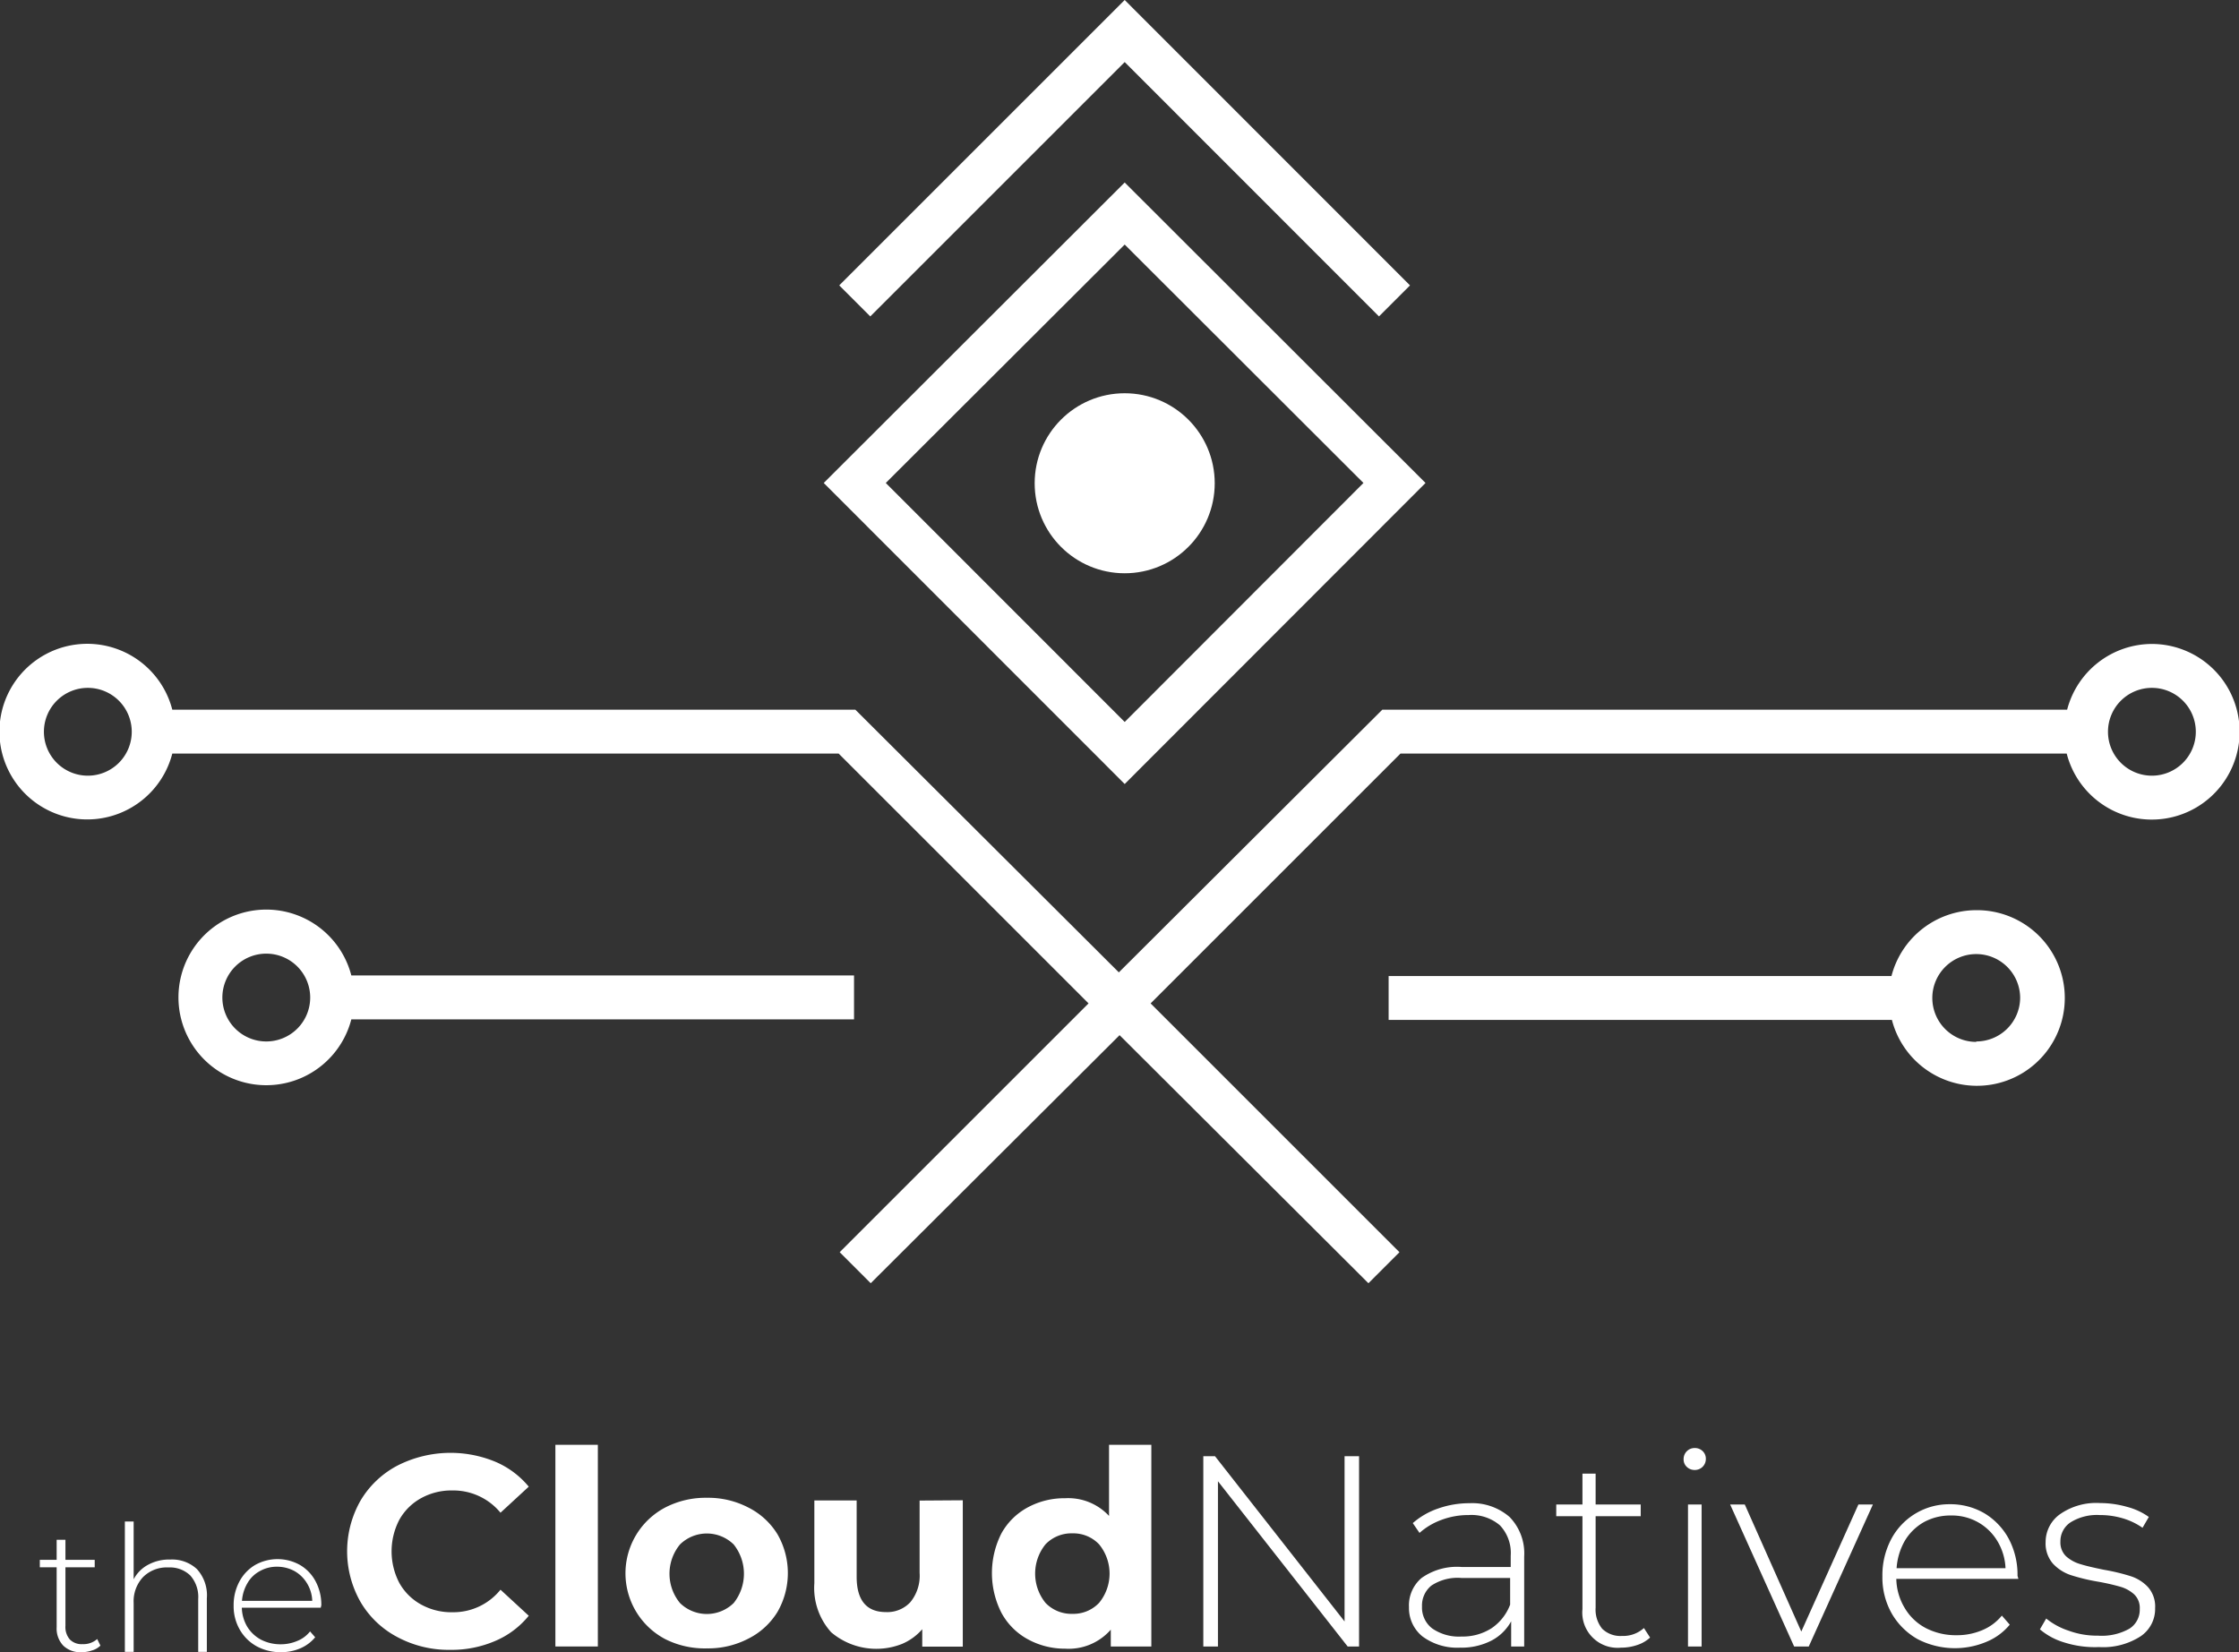 <svg xmlns="http://www.w3.org/2000/svg" viewBox="0 0 152.95 112.89"><rect x="0" y="0" width="152.95" height="112.89" fill="#333333" stroke="none"/><defs><style>.cls-1{fill:#fff;}</style></defs><title>CNs_logo_white_name</title><g id="Layer_2" data-name="Layer 2"><g id="Layer_1-2" data-name="Layer 1"><path class="cls-1" d="M27.15,111.86a6.33,6.33,0,0,1-2.52-2.4,7,7,0,0,1,0-6.93,6.37,6.37,0,0,1,2.52-2.39,8,8,0,0,1,6.67-.27,6,6,0,0,1,2.3,1.71l-1.93,1.78a4.17,4.17,0,0,0-3.27-1.52,4.27,4.27,0,0,0-2.16.53,3.8,3.8,0,0,0-1.48,1.47,4.67,4.67,0,0,0,0,4.32,3.8,3.8,0,0,0,1.48,1.47,4.27,4.27,0,0,0,2.16.53,4.13,4.13,0,0,0,3.27-1.54l1.93,1.78a5.92,5.92,0,0,1-2.31,1.73,7.53,7.53,0,0,1-3.06.6A7.43,7.43,0,0,1,27.15,111.86Z"/><path class="cls-1" d="M37.94,98.72h2.9V112.5h-2.9Z"/><path class="cls-1" d="M45.45,112a5.08,5.08,0,0,1,0-9,6,6,0,0,1,2.84-.66,5.93,5.93,0,0,1,2.82.66,4.92,4.92,0,0,1,2,1.83,5.32,5.32,0,0,1,0,5.31,4.92,4.92,0,0,1-2,1.83,5.93,5.93,0,0,1-2.82.66A6,6,0,0,1,45.45,112Zm4.67-2.47a3.21,3.21,0,0,0,0-4,2.62,2.62,0,0,0-3.67,0,3.15,3.15,0,0,0,0,4,2.62,2.62,0,0,0,3.67,0Z"/><path class="cls-1" d="M65.77,102.51v10H63v-1.19a3.76,3.76,0,0,1-1.37,1,4.77,4.77,0,0,1-4.85-.79,4.52,4.52,0,0,1-1.15-3.36v-5.65h2.89v5.22c0,1.61.68,2.41,2,2.41a2.15,2.15,0,0,0,1.67-.68,2.85,2.85,0,0,0,.63-2v-4.94Z"/><path class="cls-1" d="M78.65,98.72V112.5H75.88v-1.15a3.82,3.82,0,0,1-3.12,1.3A5.25,5.25,0,0,1,70.2,112a4.49,4.49,0,0,1-1.79-1.8,6,6,0,0,1,0-5.43A4.49,4.49,0,0,1,70.2,103a5.25,5.25,0,0,1,2.56-.63,3.8,3.8,0,0,1,3,1.21V98.72Zm-3.57,10.8a3.15,3.15,0,0,0,0-4,2.42,2.42,0,0,0-1.82-.75,2.45,2.45,0,0,0-1.84.75,3.18,3.18,0,0,0,0,4,2.45,2.45,0,0,0,1.84.75A2.42,2.42,0,0,0,75.08,109.52Z"/><path class="cls-1" d="M92.84,99.5v13h-.78L83.2,101.21V112.5h-1v-13h.8l8.85,11.29V99.5Z"/><path class="cls-1" d="M103.12,103.65a3.56,3.56,0,0,1,1,2.7v6.15h-.89v-1.72a3.24,3.24,0,0,1-1.35,1.32,4.48,4.48,0,0,1-2.14.48,4,4,0,0,1-2.56-.76,2.48,2.48,0,0,1-.93-2,2.45,2.45,0,0,1,.86-2,4.18,4.18,0,0,1,2.76-.75h3.33v-.78a2.74,2.74,0,0,0-.74-2.07,3,3,0,0,0-2.14-.7,5.19,5.19,0,0,0-1.85.33,4.63,4.63,0,0,0-1.5.89l-.46-.67a5.14,5.14,0,0,1,1.74-1,6.41,6.41,0,0,1,2.14-.36A3.89,3.89,0,0,1,103.12,103.65Zm-1.24,7.61a3.38,3.38,0,0,0,1.28-1.62v-1.82H99.85a3.24,3.24,0,0,0-2.07.52,1.75,1.75,0,0,0-.64,1.43,1.8,1.8,0,0,0,.7,1.5,3.2,3.2,0,0,0,2,.55A3.65,3.65,0,0,0,101.88,111.26Z"/><path class="cls-1" d="M112.72,111.89a2.37,2.37,0,0,1-.88.51,3.38,3.38,0,0,1-1.1.18,2.41,2.41,0,0,1-2.64-2.64V103.6h-1.79v-.8h1.79v-2.11H109v2.11h3.08v.8H109v6.25a2.07,2.07,0,0,0,.45,1.44,1.78,1.78,0,0,0,1.35.49,2.12,2.12,0,0,0,1.5-.54Z"/><path class="cls-1" d="M115.23,100.23a.69.69,0,0,1-.22-.53.75.75,0,0,1,.76-.76.76.76,0,0,1,.54.21.71.71,0,0,1,.22.53.75.75,0,0,1-.76.76A.76.76,0,0,1,115.23,100.23Zm.08,2.57h.93v9.7h-.93Z"/><path class="cls-1" d="M127.94,102.8l-4.38,9.7h-1l-4.37-9.7h1l3.86,8.68,3.9-8.68Z"/><path class="cls-1" d="M137.88,107.88h-8.34a4,4,0,0,0,.58,2,3.61,3.61,0,0,0,1.45,1.37,4.46,4.46,0,0,0,2.08.48,4.4,4.4,0,0,0,1.75-.34,3.41,3.41,0,0,0,1.35-1l.54.62a4.07,4.07,0,0,1-1.59,1.17A5.55,5.55,0,0,1,131,112a4.72,4.72,0,0,1-1.77-1.75,5,5,0,0,1-.64-2.55,5.28,5.28,0,0,1,.6-2.53,4.48,4.48,0,0,1,4-2.39,4.6,4.6,0,0,1,2.37.62,4.56,4.56,0,0,1,1.66,1.74,5.23,5.23,0,0,1,.6,2.53ZM131.43,104a3.57,3.57,0,0,0-1.31,1.28,4.35,4.35,0,0,0-.56,1.87H137a3.9,3.9,0,0,0-.56-1.86,3.6,3.6,0,0,0-1.32-1.28,3.64,3.64,0,0,0-1.84-.46A3.77,3.77,0,0,0,131.43,104Z"/><path class="cls-1" d="M141,112.22a4.58,4.58,0,0,1-1.65-.89l.43-.74a4.8,4.8,0,0,0,1.53.83,5.61,5.61,0,0,0,2,.34,3.84,3.84,0,0,0,2.16-.48,1.53,1.53,0,0,0,.7-1.34,1.28,1.28,0,0,0-.38-1,2.39,2.39,0,0,0-.94-.52,15,15,0,0,0-1.54-.35,13.41,13.41,0,0,1-1.86-.45,2.94,2.94,0,0,1-1.21-.78,2.1,2.1,0,0,1-.5-1.48,2.33,2.33,0,0,1,1-1.91,4.32,4.32,0,0,1,2.72-.75,6.81,6.81,0,0,1,1.84.26,4.48,4.48,0,0,1,1.49.69l-.43.74a4.63,4.63,0,0,0-1.36-.65,5.45,5.45,0,0,0-1.56-.22,3.41,3.41,0,0,0-2,.5,1.55,1.55,0,0,0-.69,1.32,1.31,1.31,0,0,0,.39,1,2.5,2.5,0,0,0,1,.54c.38.12.91.24,1.59.38a13.77,13.77,0,0,1,1.83.44,2.78,2.78,0,0,1,1.18.75,2,2,0,0,1,.48,1.43,2.25,2.25,0,0,1-1,1.93,4.72,4.72,0,0,1-2.83.73A6.9,6.9,0,0,1,141,112.22Z"/><path class="cls-1" d="M6.86,112.44a1.34,1.34,0,0,1-.57.33,2.12,2.12,0,0,1-.71.12,1.67,1.67,0,0,1-1.26-.45,1.7,1.7,0,0,1-.45-1.26v-4.09H2.72v-.51H3.87v-1.37h.6v1.37h2v.51h-2v4a1.3,1.3,0,0,0,.3.93,1.12,1.12,0,0,0,.87.32,1.41,1.41,0,0,0,1-.35Z"/><path class="cls-1" d="M13.45,107.21a2.65,2.65,0,0,1,.68,2v3.66h-.59v-3.61a2.21,2.21,0,0,0-.54-1.61,2,2,0,0,0-1.49-.55,2.29,2.29,0,0,0-1.74.66,2.42,2.42,0,0,0-.64,1.77v3.34h-.6v-8.91h.6v3.95a2.37,2.37,0,0,1,1-1,3,3,0,0,1,1.5-.35A2.49,2.49,0,0,1,13.45,107.21Z"/><path class="cls-1" d="M21.91,109.85H16.52a2.67,2.67,0,0,0,.37,1.3,2.46,2.46,0,0,0,.95.89,2.9,2.9,0,0,0,1.33.31,2.87,2.87,0,0,0,1.14-.23,2.08,2.08,0,0,0,.87-.65l.35.4a2.67,2.67,0,0,1-1,.75,3.31,3.31,0,0,1-1.34.27,3.41,3.41,0,0,1-1.67-.41,3,3,0,0,1-1.14-1.13,3.2,3.2,0,0,1-.42-1.64,3.4,3.4,0,0,1,.39-1.64,2.89,2.89,0,0,1,1.08-1.14,3.13,3.13,0,0,1,3.06,0,2.82,2.82,0,0,1,1.07,1.12,3.39,3.39,0,0,1,.39,1.63Zm-4.16-2.5a2.12,2.12,0,0,0-.85.83,2.77,2.77,0,0,0-.37,1.2h4.8a2.45,2.45,0,0,0-.36-1.2,2.33,2.33,0,0,0-.85-.83,2.47,2.47,0,0,0-1.19-.3A2.33,2.33,0,0,0,17.75,107.35Z"/><path class="cls-1" d="M58.34,66.65H24a6,6,0,1,0,0,3H58.34ZM18.19,71.16a3,3,0,1,1,3-3A3,3,0,0,1,18.19,71.16Z"/><path class="cls-1" d="M135,62.19a6,6,0,0,0-5.79,4.5H94.86v3h34.38a6,6,0,1,0,5.78-7.5Zm0,9a3,3,0,1,1,3-3A3,3,0,0,1,135,71.16Z"/><path class="cls-1" d="M147,44a6,6,0,0,0-5.79,4.49H94.43l-18,17.95-18-17.95H11.77a6,6,0,1,0,0,3H57.29L74.36,68.56l-17,17,2.12,2.12,17-16.95,17,16.95,2.12-2.12-17-17L95.67,51.49h45.51A6,6,0,1,0,147,44ZM6,53a3,3,0,1,1,3-3A3,3,0,0,1,6,53Zm141,0a3,3,0,1,1,3-3A3,3,0,0,1,147,53Z"/><path class="cls-1" d="M76.83,53.57,56.27,33,76.83,12.47,97.38,33ZM60.51,33,76.83,49.33,93.14,33,76.83,16.71Z"/><polygon class="cls-1" points="94.2 21.62 76.83 4.24 59.45 21.62 57.33 19.5 76.83 0 96.32 19.5 94.2 21.62"/><circle class="cls-1" cx="76.83" cy="33.02" r="6.15"/></g></g></svg>